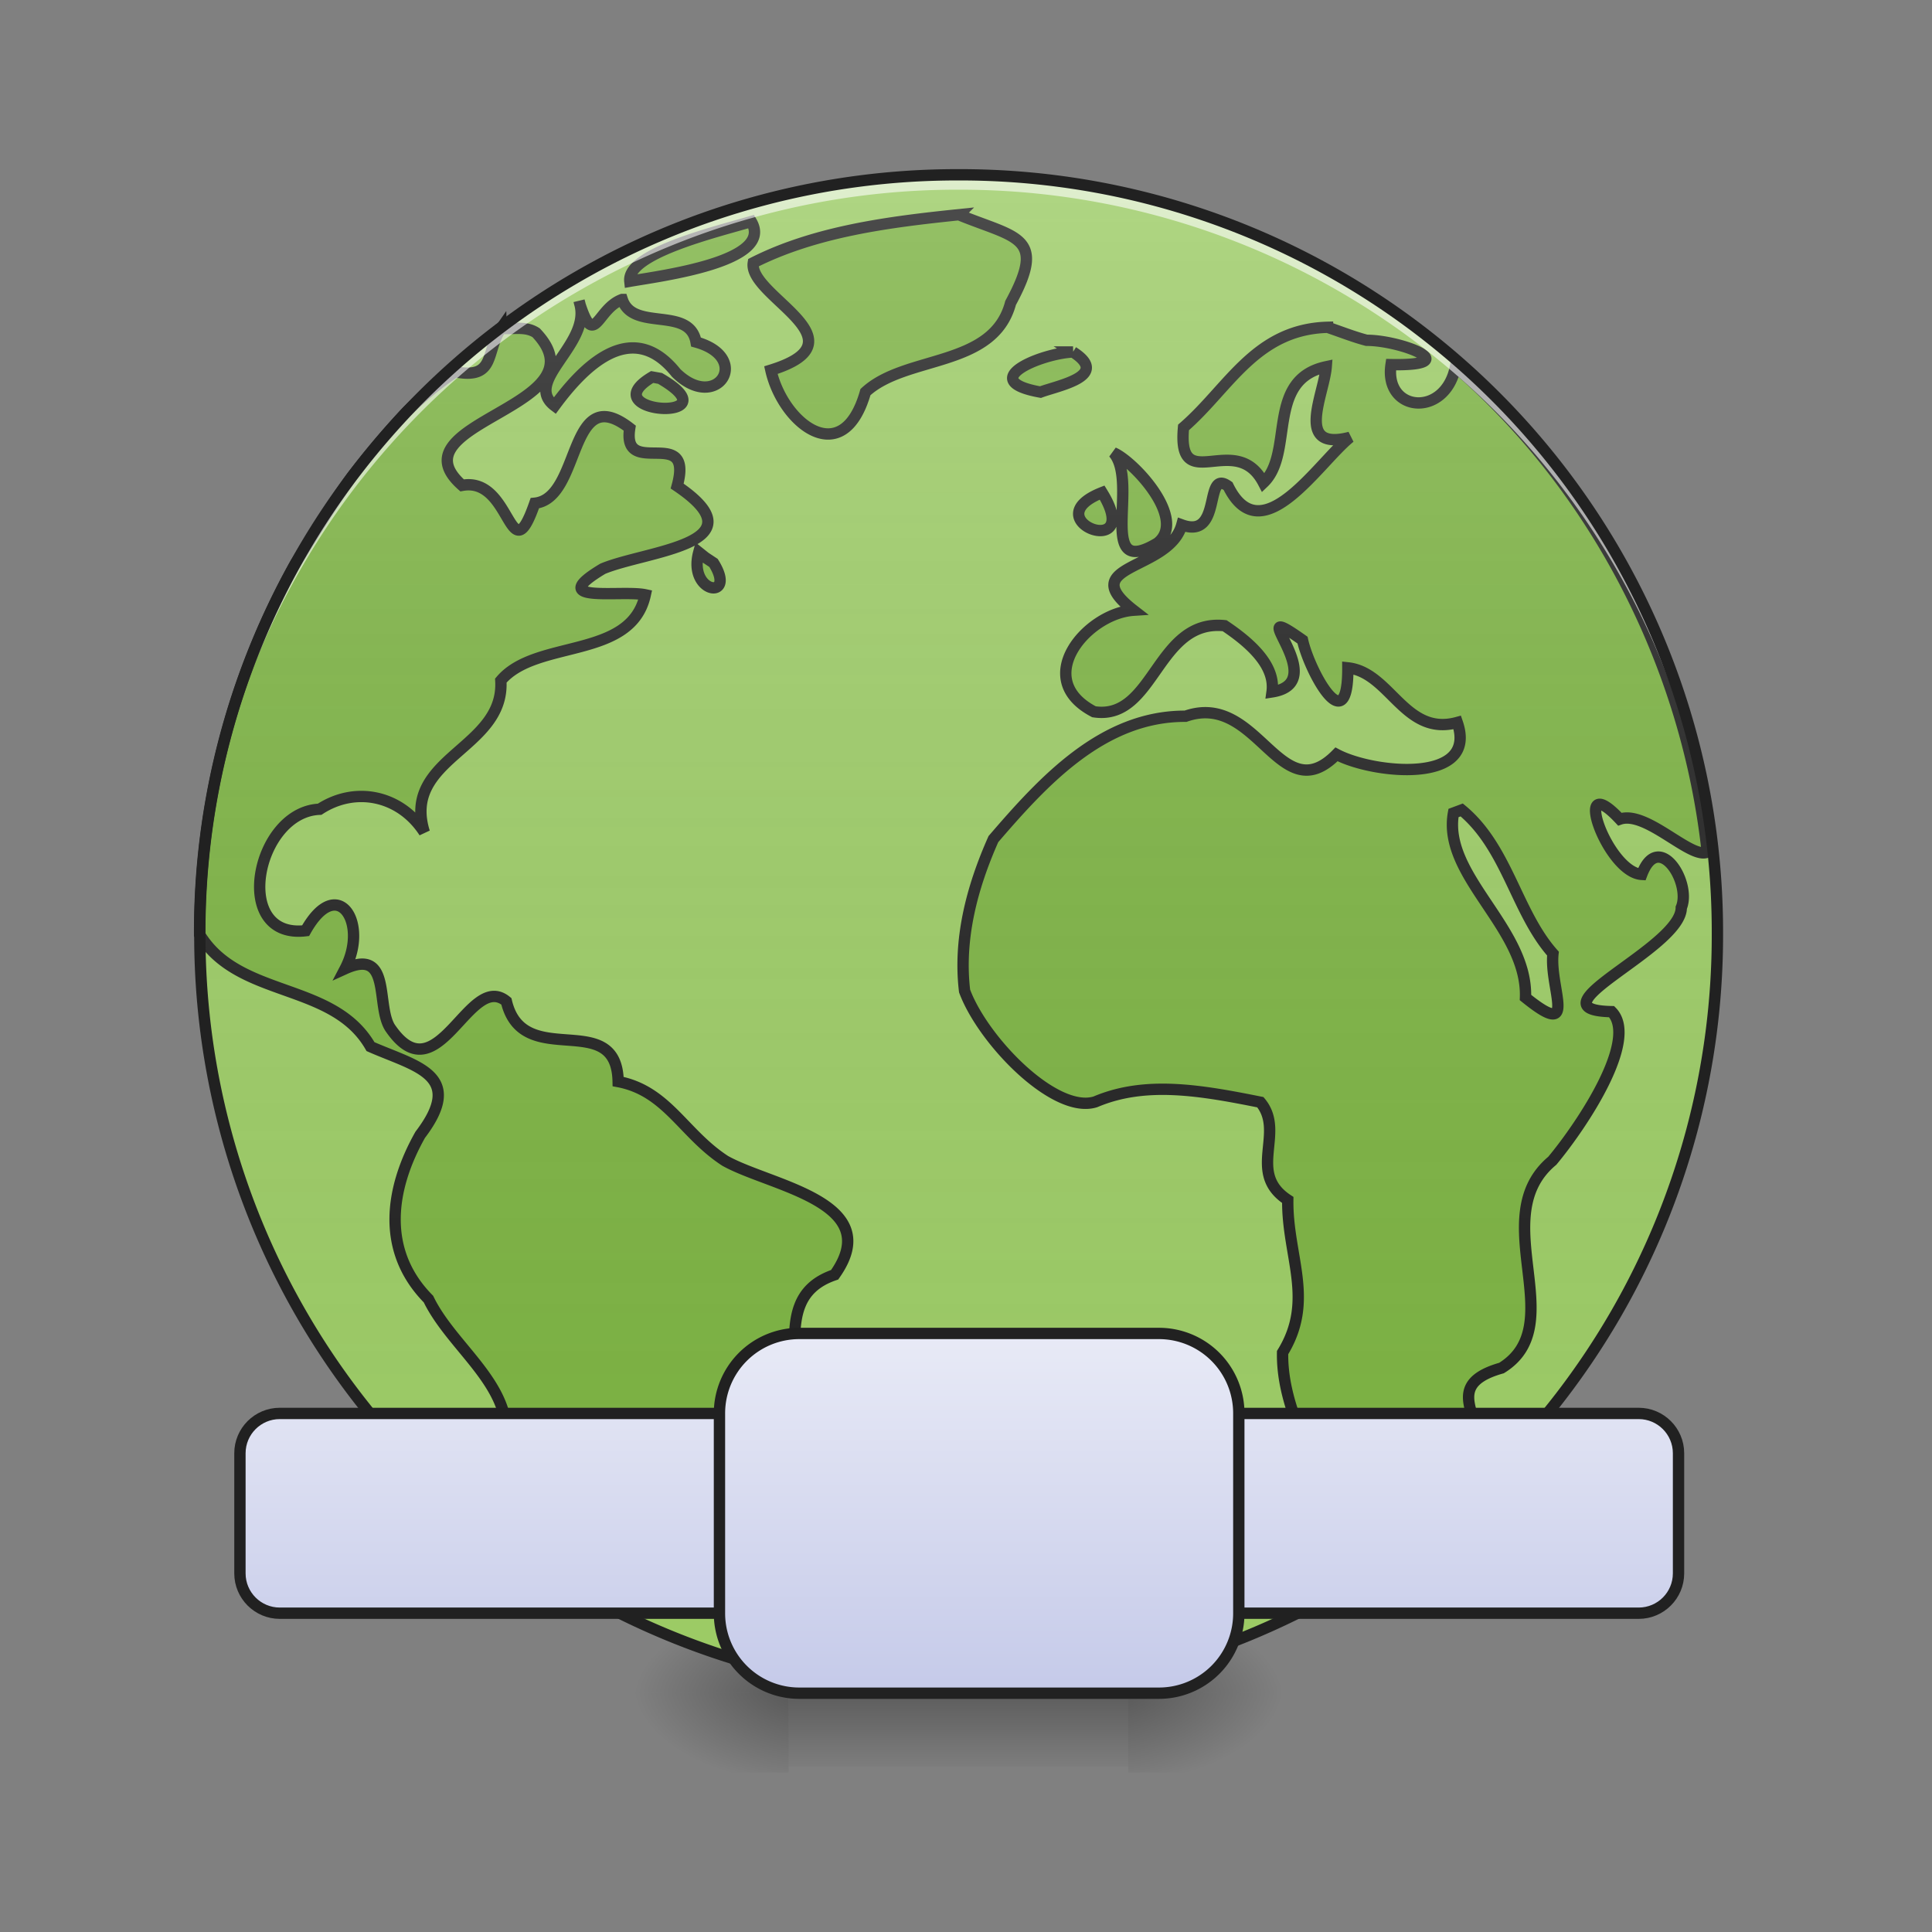 <svg xmlns="http://www.w3.org/2000/svg" width="22" height="22"><rect width="100%" height="100%" fill="#808080" stroke="none"/><defs><radialGradient id="a" gradientUnits="userSpaceOnUse" cx="450.909" cy="189.579" fx="450.909" fy="189.579" r="21.167" gradientTransform="matrix(0 -.054 -.097 0 30.95 43.722)"><stop offset="0" stop-opacity=".314"/><stop offset=".222" stop-opacity=".275"/><stop offset="1" stop-opacity="0"/></radialGradient><radialGradient id="b" gradientUnits="userSpaceOnUse" cx="450.909" cy="189.579" fx="450.909" fy="189.579" r="21.167" gradientTransform="matrix(0 .054 .097 0 -9.12 -5.175)"><stop offset="0" stop-opacity=".314"/><stop offset=".222" stop-opacity=".275"/><stop offset="1" stop-opacity="0"/></radialGradient><radialGradient id="c" gradientUnits="userSpaceOnUse" cx="450.909" cy="189.579" fx="450.909" fy="189.579" r="21.167" gradientTransform="matrix(0 -.054 .097 0 -9.12 43.722)"><stop offset="0" stop-opacity=".314"/><stop offset=".222" stop-opacity=".275"/><stop offset="1" stop-opacity="0"/></radialGradient><radialGradient id="d" gradientUnits="userSpaceOnUse" cx="450.909" cy="189.579" fx="450.909" fy="189.579" r="21.167" gradientTransform="matrix(0 .054 -.097 0 30.95 -5.175)"><stop offset="0" stop-opacity=".314"/><stop offset=".222" stop-opacity=".275"/><stop offset="1" stop-opacity="0"/></radialGradient><linearGradient id="e" gradientUnits="userSpaceOnUse" x1="255.323" y1="233.5" x2="255.323" y2="254.667" gradientTransform="matrix(.009 0 0 .043 8.229 9.24)"><stop offset="0" stop-opacity=".275"/><stop offset="1" stop-opacity="0"/></linearGradient><linearGradient id="f" gradientUnits="userSpaceOnUse" x1="254" y1="233.5" x2="254" y2="-168.667" gradientTransform="matrix(.043 0 0 .043 0 9.24)"><stop offset="0" stop-color="#585858" stop-opacity="0"/><stop offset="1" stop-color="#fafafa" stop-opacity=".196"/></linearGradient><linearGradient id="g" gradientUnits="userSpaceOnUse" x1="254" y1="233.5" x2="254" y2="138.25"><stop offset="0" stop-color="#c5cae9"/><stop offset="1" stop-color="#e8eaf6"/></linearGradient><linearGradient id="h" gradientUnits="userSpaceOnUse" x1="254" y1="233.5" x2="254" y2="138.25"><stop offset="0" stop-color="#c5cae9"/><stop offset="1" stop-color="#e8eaf6"/></linearGradient></defs><path d="M12.848 19.273h1.82v-.91h-1.82zm0 0" fill="url(#a)"/><path d="M8.98 19.273H7.164v.91H8.98zm0 0" fill="url(#b)"/><path d="M8.98 19.273H7.164v-.91H8.98zm0 0" fill="url(#c)"/><path d="M12.848 19.273h1.82v.91h-1.82zm0 0" fill="url(#d)"/><path d="M8.98 19.047h3.868v1.074H8.98zm0 0" fill="url(#e)"/><path d="M10.914 1.992a8.639 8.639 0 0 1 8.64 8.64 8.641 8.641 0 1 1-8.64-8.64zm0 0" fill="#9ccc65"/><path d="M10.918 2.445c-.793.082-1.629.188-2.34.547-.062.38 1.297.883.2 1.223.136.605.82 1.152 1.077.25.461-.426 1.457-.274 1.653-1.016.414-.762.07-.734-.59-1.004zm-2.363.078c-.418.122-1.418.364-1.383.68.351-.062 1.652-.223 1.383-.68zm-1.47.887c-.284.102-.315.563-.48.059.118.457-.656.875-.289 1.152.293-.398.86-1.031 1.383-.375.461.453.871-.172.227-.351-.074-.415-.719-.114-.84-.485zm-.48.059c-.003-.016-.007-.028-.011-.043a.64.64 0 0 0 .011.043zm8.512.258c-.824.023-1.125.695-1.64 1.14-.075.801.593.024.91.63.355-.337.02-1.173.715-1.321-.024.316-.368.969.27.804-.364.293-1.009 1.329-1.388.555-.28-.2-.058.613-.527.442-.145.527-1.23.445-.55.972-.528.035-1.169.781-.45 1.156.691.106.711-1.062 1.488-.98.34.227.578.477.54.754.71-.11-.387-1.11.347-.59.078.352.52 1.172.516.316.484.051.648.786 1.246.622.246.707-.957.585-1.375.363-.645.656-.895-.723-1.719-.434-.941-.004-1.617.735-2.188 1.399-.25.562-.398 1.148-.328 1.73.211.567 1.028 1.406 1.489 1.262.57-.242 1.195-.133 1.879.004.289.347-.16.804.312 1.113-.008.64.309 1.14-.059 1.738-.015.891.723 1.614.641 2.52.633-.266 1.29-.684 1.41-1.367.45-.274-.363-.75.442-.977.804-.496-.196-1.715.578-2.36.344-.413.988-1.382.676-1.698-.965-.02.793-.72.793-1.184.12-.285-.258-.887-.45-.379-.398-.023-.816-1.234-.25-.629.301-.105.809.461.996.375-.23-2.113-1.261-4.133-2.867-5.527-.117.586-.816.52-.734-.024.855.016.12-.277-.278-.277-.152-.04-.296-.098-.445-.148zm-9.41.011c-.18.258-.055.586-.523.496-.204.137-.387.29-.555.457-.219.235-.426.48-.621.735-.235.324-.45.672-.653 1.008a8.599 8.599 0 0 0-1.082 4.199v.008c.446.734 1.52.535 1.946 1.277.515.227 1.086.32.566 1.004-.344.61-.45 1.32.094 1.871.297.613 1.101 1.059.836 1.836.21.414.367.683.375 1.14.11.086.234.184.367.274.121.07.238.14.363.207.309.129.606.113.774-.316.937-.157.21-1.473 1.011-1.676.887-.293-.011-1.434.899-1.742.59-.829-.73-1.008-1.246-1.297-.477-.309-.66-.797-1.219-.903-.016-.847-1.082-.109-1.273-.914-.422-.347-.778 1.078-1.313.317-.183-.242.02-.934-.523-.688.273-.523-.086-1.082-.45-.433-.851.101-.566-1.356.16-1.383.407-.266.919-.16 1.192.262-.266-.852.918-.946.871-1.727.402-.477 1.484-.234 1.645-.977-.27-.058-1.157.106-.485-.296.489-.207 1.828-.278.848-.942.195-.71-.633-.07-.54-.66-.706-.547-.546.8-1.081.855-.29.832-.258-.308-.828-.203-.817-.722 1.644-.894.843-1.738-.12-.078-.261-.039-.398-.05zm6.512.27c-.356.015-1.117.324-.371.457.21-.078.797-.184.37-.457zm-4.793.285c-.711.422.965.523.09.016zm5.254.863c.297.34-.207 1.453.5 1.028.347-.27-.27-.93-.5-1.028zm-.13.453c-.796.313.49.793 0 0zm-4.593.68c-.129.473.441.555.168.121l-.094-.062zm8.688 2.934c.52.43.62 1.164 1.039 1.636-.043.395.296.993-.313.5.027-.793-.95-1.382-.82-2.101zm0 0" fill="#7cb342" stroke-width=".129" stroke-linecap="round" stroke="#212121"/><path d="M10.914 1.992a8.639 8.639 0 0 1 8.64 8.64 8.641 8.641 0 1 1-8.64-8.64zm0 0" fill="url(#f)"/><path d="M10.914 1.992a8.621 8.621 0 0 0-8.64 8.64v.087a8.624 8.624 0 0 1 8.64-8.559 8.62 8.62 0 0 1 8.64 8.559v-.086c0-4.79-3.85-8.64-8.64-8.64zm0 0" fill="#fff" fill-opacity=".588"/><path d="M10.914 1.926a8.686 8.686 0 0 0-8.703 8.707 8.686 8.686 0 0 0 8.703 8.703 8.686 8.686 0 0 0 8.707-8.703 8.687 8.687 0 0 0-8.707-8.707zm0 .129a8.557 8.557 0 0 1 8.578 8.578 8.556 8.556 0 0 1-8.578 8.574 8.556 8.556 0 0 1-8.574-8.574 8.556 8.556 0 0 1 8.574-8.578zm0 0" fill="#212121"/><path d="M74.084 159.419h359.875c5.817 0 10.544 4.727 10.544 10.544v31.815c0 5.818-4.727 10.545-10.544 10.545H74.084c-5.818 0-10.545-4.727-10.545-10.545v-31.815c0-5.817 4.727-10.544 10.545-10.544zm0 0" transform="matrix(.043 0 0 .043 0 9.24)" fill="url(#g)" stroke-width="3" stroke-linecap="square" stroke-linejoin="bevel" stroke="#212121"/><path d="M211.707 138.239h95.173a21.143 21.143 0 0 1 21.18 21.18v52.904a21.143 21.143 0 0 1-21.18 21.18h-95.173a21.143 21.143 0 0 1-21.18-21.18v-52.904a21.143 21.143 0 0 1 21.18-21.18zm0 0" transform="matrix(.043 0 0 .043 0 9.24)" fill="url(#h)" stroke-width="3" stroke-linecap="square" stroke-linejoin="bevel" stroke="#212121"/></svg>